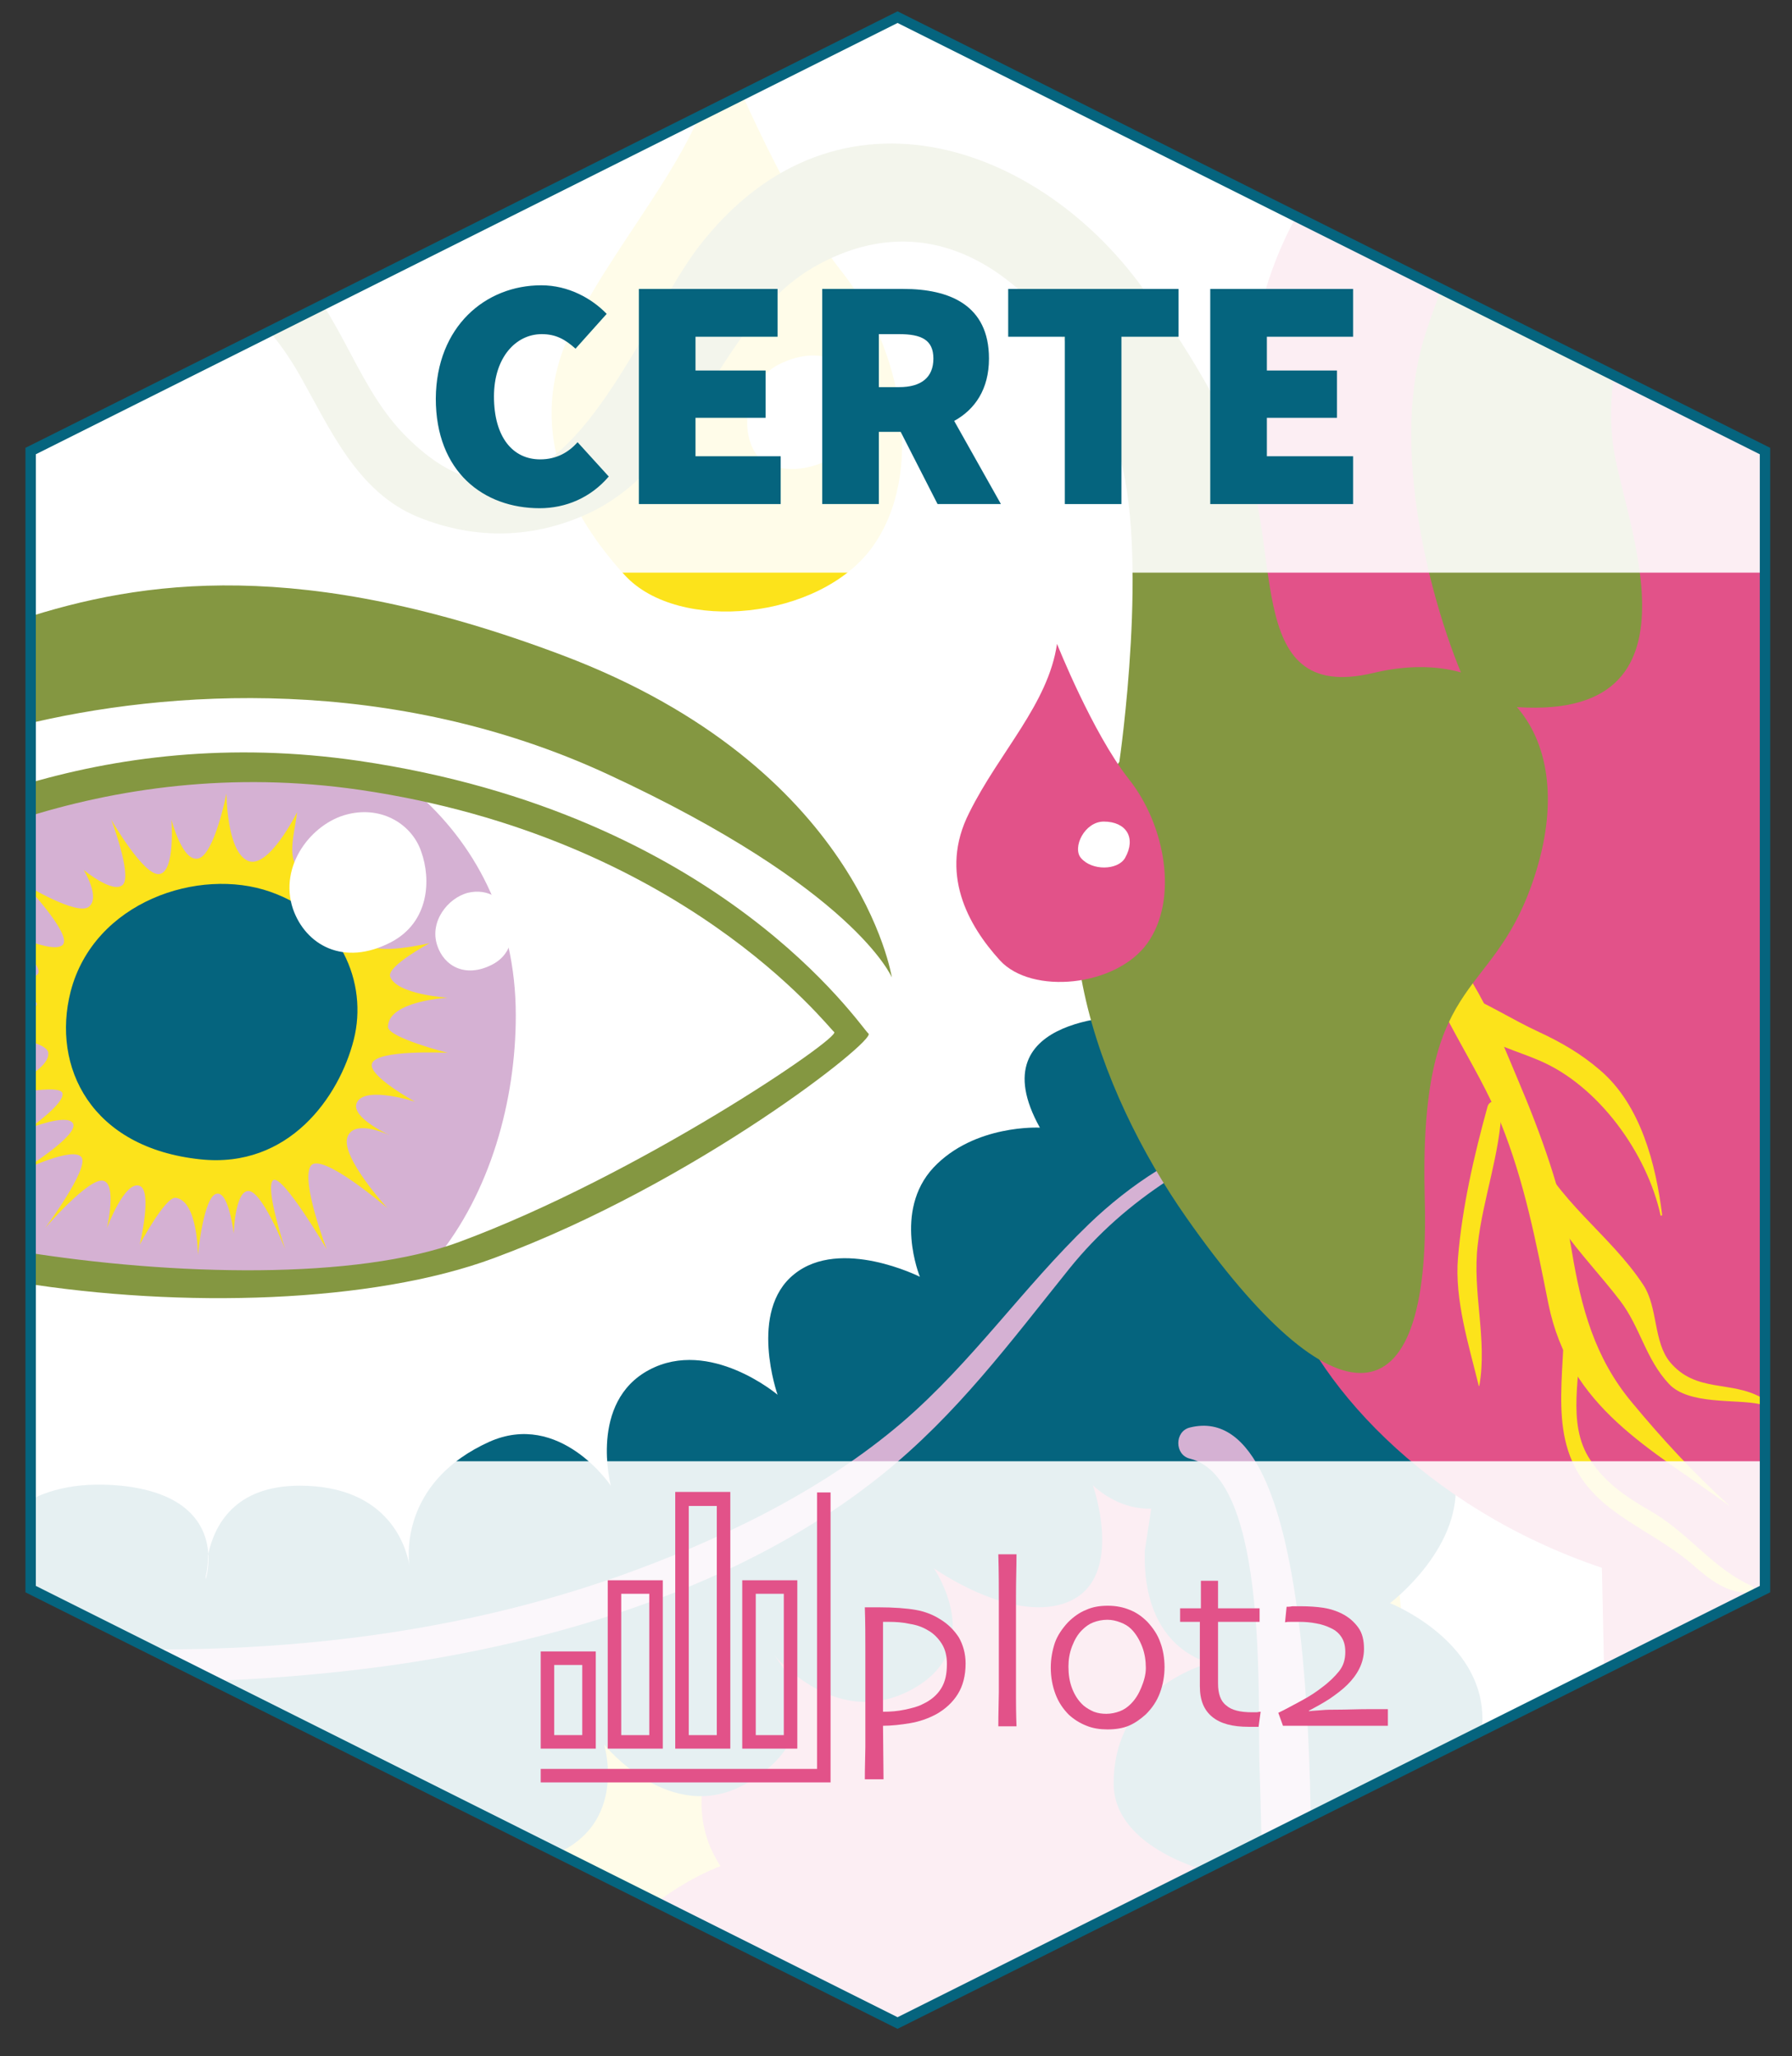 <?xml version="1.0" encoding="utf-8"?>
<!-- Generator: Adobe Illustrator 25.2.3, SVG Export Plug-In . SVG Version: 6.00 Build 0)  -->
<svg version="1.1" id="Layer_1" xmlns="http://www.w3.org/2000/svg" xmlns:xlink="http://www.w3.org/1999/xlink" x="0px" y="0px"
	 viewBox="0 0 345 395.7" style="enable-background:new 0 0 345 395.7;" xml:space="preserve">
<rect x="0" y="0" width="345" height="395.7" fill="#333333" stroke="none"/>
<style type="text/css">
	.st0{fill:#FFFFFF;}
	.st1{clip-path:url(#SVGID_4_);}
	.st2{clip-path:url(#SVGID_6_);fill:#E25289;}
	.st3{clip-path:url(#SVGID_8_);fill:#E25289;}
	.st4{clip-path:url(#SVGID_10_);fill:#FCE31B;}
	.st5{clip-path:url(#SVGID_12_);fill:#E25289;}
	.st6{clip-path:url(#SVGID_14_);fill:#05647E;}
	.st7{clip-path:url(#SVGID_16_);fill:#05647E;}
	.st8{clip-path:url(#SVGID_18_);fill:#D5B1D3;}
	.st9{clip-path:url(#SVGID_20_);fill:#FCE31B;}
	.st10{clip-path:url(#SVGID_22_);fill:#E25289;}
	.st11{clip-path:url(#SVGID_24_);fill:#FCE31B;}
	.st12{clip-path:url(#SVGID_26_);fill:#FFFFFF;}
	.st13{clip-path:url(#SVGID_28_);fill:#05647E;}
	.st14{clip-path:url(#SVGID_30_);fill:#FFFFFF;}
	.st15{clip-path:url(#SVGID_32_);fill:#FFFFFF;}
	.st16{clip-path:url(#SVGID_34_);fill:#FCE31B;}
	.st17{clip-path:url(#SVGID_36_);fill:#FCE31B;}
	.st18{clip-path:url(#SVGID_38_);fill:#FCE31B;}
	.st19{clip-path:url(#SVGID_40_);fill:#FCE31B;}
	.st20{clip-path:url(#SVGID_42_);fill:#FCE31B;}
	.st21{clip-path:url(#SVGID_44_);fill:#849741;}
	.st22{clip-path:url(#SVGID_46_);fill:#849741;}
	.st23{clip-path:url(#SVGID_48_);fill:#849741;}
	.st24{clip-path:url(#SVGID_50_);fill:#05647E;}
	.st25{clip-path:url(#SVGID_52_);fill:#05647E;}
	.st26{clip-path:url(#SVGID_54_);fill:#05647E;}
	.st27{clip-path:url(#SVGID_56_);fill:#D5B1D3;}
	.st28{clip-path:url(#SVGID_58_);fill:#D5B1D3;}
	.st29{clip-path:url(#SVGID_60_);fill:#849741;}
	.st30{clip-path:url(#SVGID_62_);fill:#E25289;}
	.st31{clip-path:url(#SVGID_64_);fill:#FFFFFF;}
	.st32{opacity:0.9;clip-path:url(#SVGID_66_);fill:#FFFFFF;enable-background:new    ;}
	.st33{opacity:0.9;clip-path:url(#SVGID_68_);fill:#FFFFFF;enable-background:new    ;}
	.st34{fill:none;stroke:#05647E;stroke-width:2;stroke-miterlimit:10;}
	.st35{fill:#05647E;}
	.st36{fill-rule:evenodd;clip-rule:evenodd;fill:#E25289;stroke:#E25289;stroke-miterlimit:10;}
	.st37{fill:#E25289;}
</style>
<g>
	<g>
		<polygon id="SVGID_1_" class="st0" points="172.8,3.3 339.8,86.8 339.8,305.8 172.8,389.3 5.9,305.8 5.9,86.8 		"/>
	</g>
	<g>
		<defs>
			<polygon id="SVGID_3_" points="172.8,3.3 339.8,86.8 339.8,305.8 172.8,389.3 5.9,305.8 5.9,86.8 			"/>
		</defs>
		<clipPath id="SVGID_4_">
			<use xlink:href="#SVGID_3_"  style="overflow:visible;"/>
		</clipPath>
		<g id="logo" class="st1">
			<g>
				<defs>
					<rect id="SVGID_5_" x="3.9" y="14.4" width="337.3" height="386"/>
				</defs>
				<clipPath id="SVGID_6_">
					<use xlink:href="#SVGID_5_"  style="overflow:visible;"/>
				</clipPath>
				<path class="st2" d="M306.1,19.6"/>
			</g>
			<g>
				<defs>
					<rect id="SVGID_7_" x="3.9" y="14.4" width="337.3" height="386"/>
				</defs>
				<clipPath id="SVGID_8_">
					<use xlink:href="#SVGID_7_"  style="overflow:visible;"/>
				</clipPath>
				<path class="st3" d="M306.1,19.6c0.7,3.3,5.8,3.2,6.6,0"/>
			</g>
			<g>
				<defs>
					<rect id="SVGID_9_" x="3.9" y="14.4" width="337.3" height="386"/>
				</defs>
				<clipPath id="SVGID_10_">
					<use xlink:href="#SVGID_9_"  style="overflow:visible;"/>
				</clipPath>
				<path class="st4" d="M254.3,271.6c-26.4-12.8-106.2,18.5-135.2,26.2C93.7,304.6,49.7,329.2,3.9,328v62.1h266.3
					C269.8,344.1,276.1,282.1,254.3,271.6"/>
			</g>
			<g>
				<defs>
					<rect id="SVGID_11_" x="3.9" y="14.4" width="337.3" height="386"/>
				</defs>
				<clipPath id="SVGID_12_">
					<use xlink:href="#SVGID_11_"  style="overflow:visible;"/>
				</clipPath>
				<path class="st5" d="M222.7,266.2c-35.1-20.8-96.2-3.3-73.9,52c0,0-22.3,22.3-10.1,40.9c-10.7,4.2-23.1,14-33.5,31.1h8.1h35.2
					h94.8C257.4,344.2,253.4,284.4,222.7,266.2"/>
			</g>
			<g>
				<defs>
					<rect id="SVGID_13_" x="3.9" y="14.4" width="337.3" height="386"/>
				</defs>
				<clipPath id="SVGID_14_">
					<use xlink:href="#SVGID_13_"  style="overflow:visible;"/>
				</clipPath>
				<path class="st6" d="M272.7,380.7c0,0,15.5-4.4,12.7-16.9s-12.7-16.2-12.7-16.2s14-4.8,12.6-18.8c-1.4-13.9-17.7-20.3-17.7-20.3
					s14.8-11.1,12.4-24.9c-2.3-13.8-17.8-14.7-17.8-14.7c5.3-6.9,20.2-9.5-6.1-35.1c-20.6-20-23.3-0.7-30.7,4.4
					c-7.4,5.1,0,27.5,0,27.5l-5,32.7C219.8,317.6,233,320,233,320s-18.6,4.4-18.6,23.2c0,12.7,18.9,17.1,18.9,17.1
					s-20.3,8-16.7,25.9c0.3,1.4,0.6,2.7,1.1,3.9h66.8C281,382.8,272.7,380.7,272.7,380.7"/>
			</g>
			<g>
				<defs>
					<rect id="SVGID_15_" x="3.9" y="14.4" width="337.3" height="386"/>
				</defs>
				<clipPath id="SVGID_16_">
					<use xlink:href="#SVGID_15_"  style="overflow:visible;"/>
				</clipPath>
				<path class="st7" d="M15.6,352c0,0,7.6,30.7,27.7,1.2c0,0,2.9,13.7,18.8,11.1c20.4-3.4,18.7-16.7,18.7-16.7s5.2,14,20.5,10.9
					c20.8-4.1,15-22.8,15-22.8s12.8,15.9,27.4,7.5c16.1-9.3,8-21.4,5.4-24.6c-0.4-0.5-0.7-0.8-0.7-0.8s0.3,0.3,0.7,0.8
					c2.7,3,13.4,13.5,26.3,6.6c15-8,4.4-23.4,4.4-23.4s15.6,11.1,26.2,6.3c10.6-4.8,4.4-22.3,4.4-22.3s12.9,13.4,27-5.9
					s0-34.3,0-34.3s20.8,6.6,27.9-12.4c7.2-19-21.1-56.5-47.1-37.7c0,0-30.3-0.6-18,21.5c0,0-12.6-0.7-20.5,7.7
					c-7.8,8.4-2.6,21-2.6,21s-15.3-7.7-24.2-0.5c-8.9,7.1-3.2,23.2-3.2,23.2s-13-11-24.7-4.8s-7.4,22.3-7.4,22.3s-9.8-14.6-23.5-8.4
					c-16,7.3-15.7,20.5-15.3,23.7c0.1,0.5,0.1,0.7,0.1,0.7s0-0.3-0.1-0.7c-0.5-3.1-3.7-15.3-21.1-15.3c-12.6,0-16.4,7.7-17.6,13.1
					c0.2,2.8-0.5,4.9-0.5,4.9s-0.1-2.1,0.5-4.9c-0.3-4.8-3.2-11.7-16.8-13.1C14.1,285,8,287.1,4,289.7v74.1
					C13,361.1,15.6,352,15.6,352"/>
			</g>
			<g>
				<defs>
					<rect id="SVGID_17_" x="3.9" y="14.4" width="337.3" height="386"/>
				</defs>
				<clipPath id="SVGID_18_">
					<use xlink:href="#SVGID_17_"  style="overflow:visible;"/>
				</clipPath>
				<path class="st8" d="M32.8,248.1c3.3,0.2,6.6,0.4,9.8,0.6c9.2,0.2,18.2-0.9,27.2-2.3c1.6-1,3.4-1.6,5.4-1.6c0.1,0,0.2,0,0.3,0
					c0.1,0,0.1,0,0.1,0c0.5-0.1,1.1-0.3,1.6-0.5c1.3-0.5,2.6-1,4-1.4c0.9-0.3,1.8-0.5,2.7-0.6c10.5-12.8,15.4-30.5,15.4-46.9
					c0-18.9-8.1-33.3-19.3-43c-13.1-2-26.3-4-39.6-3.8c-10.1,0.2-19.9,1.6-29.8,3.7c-2,0.4-4.4,0.7-6.8,1v91
					c2.9,0.1,5.7,0.3,8.5,0.8C19.2,246.4,25.9,247.6,32.8,248.1"/>
			</g>
			<g>
				<defs>
					<rect id="SVGID_19_" x="3.9" y="14.4" width="337.3" height="386"/>
				</defs>
				<clipPath id="SVGID_20_">
					<use xlink:href="#SVGID_19_"  style="overflow:visible;"/>
				</clipPath>
				<path class="st9" d="M12,210.3c0.7,1.9-6.3,6.8-6.3,6.8s7-2.8,8.3-1c1.6,2.2-9.8,9.2-9.8,9.2s9.9-4.8,11.5-2.6
					c1.5,2.2-7,13.6-7,13.6s8.3-9.6,11.1-9.1s0.8,9.1,0.8,9.1s3.4-9.2,6.3-8.1c2.5,1,0,11.3,0,11.3s4.9-9.2,6.9-9
					c4.3,0.5,4.3,11,4.3,11s1.1-11.6,3.7-11.8c2.3-0.3,3.2,7.7,3.2,7.7s0.2-7.7,2.6-8.2c2.7-0.6,7.3,11.2,7.3,11.2s-4-12-2.3-13.3
					c1.8-1.2,10.3,13.3,10.3,13.3s-5-13-3.1-16s14.8,8.1,14.8,8.1s-9.1-9.9-7.7-13.7c1.1-3.1,6.3-1.2,8.2-0.3c-2.1-1-7.8-4-6.3-6.5
					c1.8-3,11.1,0,11.1,0s-9-4.9-8.3-7.3c0.8-2.8,14.6-2.1,14.6-2.1s-11.5-2.9-11.5-5c0-5,11.5-5.6,11.5-5.6s-9.9-0.6-11.1-4.1
					c-0.6-2,7.6-6.4,7.6-6.4S72,184,71,181.5c-1.4-3.6,7.6-16.1,7.6-16.1s-7.7,8-11.7,6.6c-3.9-1.3,1.1-15.7,1.1-15.7
					s-6.5,13.1-9.8,11.3s-1.5-7.1-1-11.3c0,0-5.6,11.3-9.6,9.3s-4-12.9-4-12.9s-2.3,11.7-5.4,12.5c-3.1,0.8-5.2-7.5-5.2-7.5
					s0.8,10-2.3,10.5c-3,0.5-9.3-10.5-9.3-10.5s4,10.5,2.3,12.5c-1.8,2-7.6-2.8-7.6-2.8s3.3,5.3,1,7.1s-12.3-4.3-12.3-4.3
					s9.1,9.6,7.3,11.6c-1.1,1.2-5.2-0.1-8.1-1.3v1.6c1.8,1.9,3.7,4.1,3.4,5.1c-0.2,0.7-1.7,1.1-3.4,1.5v2.7c1.7,0.6,3.1,1.3,3.1,1.8
					c-0.1,0.7-1.4,1.5-3.1,2.2v4.6c2.9,0.6,5.3,1.5,5.3,2.7c0.1,1.8-2.4,3.7-5.3,5.3v2.2C7.9,209.6,11.6,209.3,12,210.3"/>
			</g>
			<g>
				<defs>
					<rect id="SVGID_21_" x="3.9" y="14.4" width="337.3" height="386"/>
				</defs>
				<clipPath id="SVGID_22_">
					<use xlink:href="#SVGID_21_"  style="overflow:visible;"/>
				</clipPath>
				<path class="st10" d="M237.3,19.2c4.2,7.6,7.9,15.3,12.2,22.6c-13.4,23.9-10.7,58.9-10.7,58.9c7.4,62.8,43,69.4,43,69.4
					c2.9,28.4-35,76.3-35,76.3c5.3,18.9,27.4,43.8,61.6,55.3c0.3,13.8,1.1,49.4,1.5,88.4h31.2V60.6C330.7,38.3,308.2,20.5,286,20"/>
			</g>
			<g>
				<defs>
					<rect id="SVGID_23_" x="3.9" y="14.4" width="337.3" height="386"/>
				</defs>
				<clipPath id="SVGID_24_">
					<use xlink:href="#SVGID_23_"  style="overflow:visible;"/>
				</clipPath>
				<path class="st11" d="M138.8,8.6c0,0,11.3,28.6,23.2,43.6s16.1,38.9,6,53s-37.4,16.7-47.7,5.5s-19.8-28.3-10-47.7
					C120.2,43.6,135.9,28.2,138.8,8.6"/>
			</g>
			<g>
				<defs>
					<rect id="SVGID_25_" x="3.9" y="14.4" width="337.3" height="386"/>
				</defs>
				<clipPath id="SVGID_26_">
					<use xlink:href="#SVGID_25_"  style="overflow:visible;"/>
				</clipPath>
				<path class="st12" d="M150,70.1c-7.8,3.9-7.8,16.6-2.2,19.2c7,3.2,17.4-2.1,17.9-8.6C166.4,70.1,158.9,65.7,150,70.1"/>
			</g>
			<g>
				<defs>
					<rect id="SVGID_27_" x="3.9" y="14.4" width="337.3" height="386"/>
				</defs>
				<clipPath id="SVGID_28_">
					<use xlink:href="#SVGID_27_"  style="overflow:visible;"/>
				</clipPath>
				<path class="st13" d="M52,171.6c-13.7-4.8-33.9,1.9-38.4,19.2c-3.7,14.5,3.9,30.1,25,32.3c17,1.8,26.7-12,29.5-23
					C70.9,189.1,65.5,176.3,52,171.6"/>
			</g>
			<g>
				<defs>
					<rect id="SVGID_29_" x="3.9" y="14.4" width="337.3" height="386"/>
				</defs>
				<clipPath id="SVGID_30_">
					<use xlink:href="#SVGID_29_"  style="overflow:visible;"/>
				</clipPath>
				<path class="st14" d="M66.9,156.7c-6.9,1.7-13.3,9.9-10.5,18.2c2.4,6.9,9.7,11.2,18.9,6.4c7.4-3.9,7.7-12.1,5.8-17.4
					C79.4,158.8,73.7,155,66.9,156.7"/>
			</g>
			<g>
				<defs>
					<rect id="SVGID_31_" x="3.9" y="14.4" width="337.3" height="386"/>
				</defs>
				<clipPath id="SVGID_32_">
					<use xlink:href="#SVGID_31_"  style="overflow:visible;"/>
				</clipPath>
				<path class="st15" d="M90.1,171.8c-3.9,1-7.5,5.6-5.9,10.2c1.3,3.9,5.4,6.3,10.6,3.6c4.2-2.2,4.3-6.8,3.3-9.7
					C97,173,93.9,170.9,90.1,171.8"/>
			</g>
			<g>
				<defs>
					<rect id="SVGID_33_" x="3.9" y="14.4" width="337.3" height="386"/>
				</defs>
				<clipPath id="SVGID_34_">
					<use xlink:href="#SVGID_33_"  style="overflow:visible;"/>
				</clipPath>
				<path class="st16" d="M332.8,289.6c-6.7-6.1-12.8-12.7-18.6-19.7c-7.2-8.6-9.8-18.3-11.6-29.2c-1.9-11.4-5.9-22.4-10.4-33
					c-3.9-9.2-8.3-21-16.1-27.6c-1.5-1.3-3.6,0.2-3.1,2c2.9,11.8,11.3,22.5,15.9,33.9c4.6,11.4,6.8,22.9,9.2,34.9
					c4.1,20.1,19.5,27.7,34.6,38.7C332.8,289.8,332.9,289.7,332.8,289.6"/>
			</g>
			<g>
				<defs>
					<rect id="SVGID_35_" x="3.9" y="14.4" width="337.3" height="386"/>
				</defs>
				<clipPath id="SVGID_36_">
					<use xlink:href="#SVGID_35_"  style="overflow:visible;"/>
				</clipPath>
				<path class="st17" d="M320,233.8c-1.2-9.7-4.1-21.2-12-27.9c-3.6-3.1-7.4-5.3-11.7-7.3c-5.2-2.4-10.1-5.6-15.4-7.7
					c-1.8-0.7-3.4,1-2.4,2.7c3.5,6.1,11.9,7.9,17.9,10.5c11.3,4.8,20.7,17.8,23.3,29.8C319.7,234,320,233.9,320,233.8"/>
			</g>
			<g>
				<defs>
					<rect id="SVGID_37_" x="3.9" y="14.4" width="337.3" height="386"/>
				</defs>
				<clipPath id="SVGID_38_">
					<use xlink:href="#SVGID_37_"  style="overflow:visible;"/>
				</clipPath>
				<path class="st18" d="M294.5,220c0.4,12.5,10.3,21,17.4,30.3c3.9,5.1,4.9,11.2,9.4,16c3.8,4.1,12.9,2.9,17.5,3.9
					c0.7,0.2,1.1-0.9,0.4-1.2c-5.9-3.4-12.7-0.9-17.7-6.9c-3.2-3.9-2.3-10.5-5.1-14.8c-6.5-9.9-16.8-16.2-21.5-27.4
					C294.8,219.7,294.5,219.8,294.5,220"/>
			</g>
			<g>
				<defs>
					<rect id="SVGID_39_" x="3.9" y="14.4" width="337.3" height="386"/>
				</defs>
				<clipPath id="SVGID_40_">
					<use xlink:href="#SVGID_39_"  style="overflow:visible;"/>
				</clipPath>
				<path class="st19" d="M301.1,256.5c-0.5,13.4-2.9,24.7,9,33.8c5.2,4,11,6.6,16,11c3.2,2.8,6.6,5.4,10.9,5.2c0.7,0,0.9-1,0.3-1.3
					c-7.2-3.1-12.1-10-19-14.1c-4.8-2.8-9-5.4-12.1-10.1c-4.8-7.1-1.7-16.8-2-24.7C304.1,254.3,301.2,254.6,301.1,256.5"/>
			</g>
			<g>
				<defs>
					<rect id="SVGID_41_" x="3.9" y="14.4" width="337.3" height="386"/>
				</defs>
				<clipPath id="SVGID_42_">
					<use xlink:href="#SVGID_41_"  style="overflow:visible;"/>
				</clipPath>
				<path class="st20" d="M284.8,266.7c1.6-9-1.4-18-0.3-27.2c1-8.9,4.3-17.4,4.6-26.4c0.1-1.6-2.3-1.6-2.7-0.2
					c-2.6,9.4-4.9,19.4-5.7,29.1c-0.7,8.1,2.1,16.9,4,24.7C284.7,266.7,284.8,266.7,284.8,266.7"/>
			</g>
			<g>
				<defs>
					<rect id="SVGID_43_" x="3.9" y="14.4" width="337.3" height="386"/>
				</defs>
				<clipPath id="SVGID_44_">
					<use xlink:href="#SVGID_43_"  style="overflow:visible;"/>
				</clipPath>
				<path class="st21" d="M341.1-22.3c-2.5,1.9-8,5.9-11.4,9C309.1,5.4,286.8,26.4,274.5,64c-9.5,29.1,8,70.8,9.8,71.1
					c46.3,8.2,29.3-32.1,26.5-47.9c-4.1-23.4,12.6-52.7,30.3-72.9v-33.7L341.1-22.3z"/>
			</g>
			<g>
				<defs>
					<rect id="SVGID_45_" x="3.9" y="14.4" width="337.3" height="386"/>
				</defs>
				<clipPath id="SVGID_46_">
					<use xlink:href="#SVGID_45_"  style="overflow:visible;"/>
				</clipPath>
				<path class="st22" d="M116.8,148.9c47.8,22.1,54.9,39.2,54.9,39.2s-6.2-40.4-63.4-62c-50.3-19-81-14.5-104.3-6.9v20.4
					C32.3,132.6,75.6,129.9,116.8,148.9"/>
			</g>
			<g>
				<defs>
					<rect id="SVGID_47_" x="3.9" y="14.4" width="337.3" height="386"/>
				</defs>
				<clipPath id="SVGID_48_">
					<use xlink:href="#SVGID_47_"  style="overflow:visible;"/>
				</clipPath>
				<path class="st23" d="M95.1,242.1c38.9-14.4,73.7-42,72.1-43.2c-1.5-1.2-28.3-42.3-98.2-52.5c-24.8-3.6-46.6-0.8-65.1,4.8v6.4
					c18.4-5.9,40.6-9.2,65.4-5.6c62.1,9.1,90,45.6,91.3,46.6c1.3,1.1-37.6,27.6-72.2,40.4c-19.7,7.3-54.9,6.6-84.6,1.8v6
					C35,251.8,71.7,250.8,95.1,242.1"/>
			</g>
			<g>
				<defs>
					<rect id="SVGID_49_" x="3.9" y="14.4" width="337.3" height="386"/>
				</defs>
				<clipPath id="SVGID_50_">
					<use xlink:href="#SVGID_49_"  style="overflow:visible;"/>
				</clipPath>
				<path class="st24" d="M39.5,303.7c0,0,0.7-2.1,0.5-4.9C39.4,301.6,39.5,303.7,39.5,303.7"/>
			</g>
			<g>
				<defs>
					<rect id="SVGID_51_" x="3.9" y="14.4" width="337.3" height="386"/>
				</defs>
				<clipPath id="SVGID_52_">
					<use xlink:href="#SVGID_51_"  style="overflow:visible;"/>
				</clipPath>
				<path class="st25" d="M149.1,318.6c-0.4-0.5-0.7-0.8-0.7-0.8S148.6,318.1,149.1,318.6"/>
			</g>
			<g>
				<defs>
					<rect id="SVGID_53_" x="3.9" y="14.4" width="337.3" height="386"/>
				</defs>
				<clipPath id="SVGID_54_">
					<use xlink:href="#SVGID_53_"  style="overflow:visible;"/>
				</clipPath>
				<path class="st26" d="M78.8,301.1c0,0.5,0.1,0.7,0.1,0.7S78.9,301.6,78.8,301.1"/>
			</g>
			<g>
				<defs>
					<rect id="SVGID_55_" x="3.9" y="14.4" width="337.3" height="386"/>
				</defs>
				<clipPath id="SVGID_56_">
					<use xlink:href="#SVGID_55_"  style="overflow:visible;"/>
				</clipPath>
				<path class="st27" d="M73.6,320.7c33.4-4.5,69.7-15.5,96.3-37c14.4-11.6,24.5-25.3,36-39.6c5.4-6.7,11.8-12.3,19-17
					c14.7-9.7,24.9-2.6,35.4,8.3c1.7,1.8,4.1-0.5,3.2-2.5c-12.3-26.1-38.6-12-53.8,2.6c-12.7,12.2-22.5,26.6-36,38.2
					c-15.8,13.5-35.4,22.8-54.8,29.7c-36.7,12.9-76.2,15.9-114.9,13v6.5C27.1,324.4,50.4,323.8,73.6,320.7"/>
			</g>
			<g>
				<defs>
					<rect id="SVGID_57_" x="3.9" y="14.4" width="337.3" height="386"/>
				</defs>
				<clipPath id="SVGID_58_">
					<use xlink:href="#SVGID_57_"  style="overflow:visible;"/>
				</clipPath>
				<path class="st28" d="M229.1,274.7c-3,0.7-3,5.3,0,6c15.4,3.8,12.9,48.2,13.4,59.9c0.6,16.5,0.6,33,0.4,49.5h8.9
					C253.4,347.2,253.7,268.6,229.1,274.7"/>
			</g>
			<g>
				<defs>
					<rect id="SVGID_59_" x="3.9" y="14.4" width="337.3" height="386"/>
				</defs>
				<clipPath id="SVGID_60_">
					<use xlink:href="#SVGID_59_"  style="overflow:visible;"/>
				</clipPath>
				<path class="st29" d="M57.7,72.2c5.8,10.2,11,22.5,22.8,27.3c11.1,4.5,22.6,4.2,33.4-1c20.4-10,24.5-37,43.3-47.4
					c24.2-13.4,45.1,4.2,56.1,29.4c0.5,1.9,1.1,3.8,1.8,5.8c6.4,19.4,0.4,60.3,0.4,60.3c-18.3,25.9-4,63.6,12.9,87.7
					c28.4,40.5,47.1,40.4,45.9-3.5c-1.2-43.7,12.5-37.6,20.6-60.6c10-28.1-5.3-46.7-30.5-40.7c-26.1,6.2-16.5-25.8-26.2-44.6
					c-6.7-13-12.1-21.6-16.3-26.7c-19.6-29.9-60.6-45.5-87.4-10.7c-12.8,16.7-28.7,64.9-56.8,36c-10-10.4-12.4-25.4-24.3-34.8
					c-10.8-8.5-27.8-9.2-39.9-3.5C10.1,46.8,7,48.7,4,50.8v23.1C22.3,56.3,41.3,43.5,57.7,72.2"/>
			</g>
			<g>
				<defs>
					<rect id="SVGID_61_" x="3.9" y="14.4" width="337.3" height="386"/>
				</defs>
				<clipPath id="SVGID_62_">
					<use xlink:href="#SVGID_61_"  style="overflow:visible;"/>
				</clipPath>
				<path class="st30" d="M203.5,123.9c0,0,6.8,17.1,13.8,26c7.1,8.9,9.6,23.2,3.6,31.6c-6,8.4-22.3,10-28.4,3.3
					c-6.1-6.7-11.8-16.8-5.9-28.4C192.4,144.7,201.8,135.5,203.5,123.9"/>
			</g>
			<g>
				<defs>
					<rect id="SVGID_63_" x="3.9" y="14.4" width="337.3" height="386"/>
				</defs>
				<clipPath id="SVGID_64_">
					<use xlink:href="#SVGID_63_"  style="overflow:visible;"/>
				</clipPath>
				<path class="st31" d="M212.5,158.1c-3.7,0-6.1,5-4.4,7c2.1,2.5,7.1,2.4,8.5,0C218.8,161.2,216.8,158.1,212.5,158.1"/>
			</g>
		</g>
	</g>
	<g>
		<defs>
			<polygon id="SVGID_65_" points="172.8,3.3 339.8,86.8 339.8,305.8 172.8,389.3 5.9,305.8 5.9,86.8 			"/>
		</defs>
		<clipPath id="SVGID_66_">
			<use xlink:href="#SVGID_65_"  style="overflow:visible;"/>
		</clipPath>
		<rect id="lower_opac" x="-0.6" y="281.2" class="st32" width="356" height="124.3"/>
	</g>
	<g>
		<defs>
			<polygon id="SVGID_67_" points="172.8,3.3 339.8,86.8 339.8,305.8 172.8,389.3 5.9,305.8 5.9,86.8 			"/>
		</defs>
		<clipPath id="SVGID_68_">
			<use xlink:href="#SVGID_67_"  style="overflow:visible;"/>
		</clipPath>
		<rect id="upper_opac" x="-4.3" y="-14.1" class="st33" width="356" height="124.3"/>
	</g>
	<g>
		<polygon id="SVGID_2_" class="st34" points="172.8,3.3 339.8,86.8 339.8,305.8 172.8,389.3 5.9,305.8 5.9,86.8 		"/>
	</g>
</g>
<g id="Certe">
	<path class="st35" d="M104.2,54.9c5.2,0,9.7,2.5,12.6,5.5l-6,6.7c-2-1.8-3.8-2.8-6.5-2.8c-5,0-9.2,4.5-9.2,12
		c0,7.8,3.6,12.1,8.9,12.1c3.2,0,5.5-1.4,7.2-3.3l6,6.6c-3.5,4.1-8.3,6.1-13.3,6.1c-10.8,0-20-7-20-21.1
		C84,62.8,93.5,54.9,104.2,54.9"/>
	<polygon class="st35" points="123,55.6 149.7,55.6 149.7,64.8 133.9,64.8 133.9,71.3 147.4,71.3 147.4,80.4 133.9,80.4 133.9,87.8 
		150.3,87.8 150.3,97 123,97 	"/>
	<path class="st35" d="M180.5,97l-7.1-13.9h-4.2V97h-10.9V55.6h15.6c8.9,0,16.5,3.1,16.5,13.4c0,5.9-2.7,9.8-6.7,12l9,16H180.5z
		 M169.2,74.5h3.9c4.3,0,6.6-1.9,6.6-5.5s-2.3-4.7-6.6-4.7h-3.9V74.5z"/>
	<polygon class="st35" points="205,64.8 194.1,64.8 194.1,55.6 226.9,55.6 226.9,64.8 215.9,64.8 215.9,97 205,97 	"/>
	<polygon class="st35" points="233,55.6 260.5,55.6 260.5,64.8 243.9,64.8 243.9,71.3 257.4,71.3 257.4,80.4 243.9,80.4 243.9,87.8 
		260.5,87.8 260.5,97 233,97 	"/>
</g>
<polygon class="st36" points="157.8,287.7 159.4,287.7 159.4,342.5 104.6,342.5 104.6,340.9 157.8,340.9 "/>
<path class="st36" d="M151.4,334.4H145v-28.2h6.4V334.4z M153,336v-31.4h-9.6V336H153z"/>
<path class="st36" d="M138.5,334.4h-6.4v-45.1h6.4V334.4z M140.1,336v-48.4h-9.6V336H140.1z"/>
<path class="st36" d="M125.5,334.4h-6.4v-28.2h6.4V334.4z M127.1,336v-31.4h-9.6V336H127.1z"/>
<path class="st36" d="M112.6,334.4h-6.4v-14.5h6.4V334.4z M114.2,318.3h-9.6V336h9.6V318.3z"/>
<g>
	<path class="st37" d="M185.9,320.1c0,2.3-0.5,4.3-1.5,5.9c-1,1.6-2.4,2.9-4.2,3.9c-1.5,0.8-3.2,1.4-5,1.7s-3.6,0.5-5.2,0.5
		l0.1,10.3h-3.6c0-0.3,0-2.3,0.1-6.2c0-3.9,0-7.8,0-11.7c0-2,0-4.2,0-6.8c0-2.6,0-5.4-0.1-8.4c0.5,0,1,0,1.4,0c0.5,0,0.8,0,1.1,0
		c3.1,0,5.6,0.2,7.3,0.5s3.3,0.9,4.7,1.8c1.5,0.9,2.7,2.1,3.6,3.5C185.4,316.5,185.9,318.2,185.9,320.1z M182.3,320.2
		c0-1.5-0.3-2.8-1-3.9c-0.7-1.1-1.6-2-2.7-2.6c-1-0.6-2.1-1-3.4-1.2c-1.3-0.3-2.7-0.4-4.2-0.4c-0.2,0-0.3,0-0.5,0s-0.3,0-0.5,0
		c0,0.3,0,1.1,0,2.7c0,1.5,0,4.1,0,7.9c0,0.8,0,1.9,0,3.3c0,1.4,0,2.5,0,3.4c1.4,0,2.8-0.1,4.2-0.4s2.6-0.6,3.5-1.1
		c1.5-0.7,2.7-1.7,3.5-3S182.3,322.1,182.3,320.2z"/>
	<path class="st37" d="M195.7,332.2h-3.5c0-0.2,0-2.4,0.1-6.6c0-4.2,0-7.7,0-10.5c0-1.8,0-4,0-6.8c0-2.7,0-5.8-0.1-9.2h3.5
		c0,2.3-0.1,5-0.1,8c0,3,0,5.6,0,7.7c0,4.5,0,8.5,0,11.9S195.7,332,195.7,332.2z"/>
	<path class="st37" d="M224.2,320.8c0,1.7-0.3,3.4-0.9,5c-0.6,1.6-1.5,2.9-2.7,4.1c-1,0.9-2.1,1.7-3.3,2.2c-1.2,0.5-2.6,0.7-4.1,0.7
		c-1.4,0-2.8-0.2-4-0.7c-1.3-0.5-2.4-1.2-3.4-2.1c-1.1-1.1-2-2.4-2.6-4c-0.6-1.6-0.9-3.3-0.9-5.1c0-1.7,0.3-3.3,0.8-4.8
		c0.5-1.4,1.4-2.7,2.5-3.9c1-1,2.2-1.9,3.5-2.4c1.3-0.6,2.7-0.8,4.2-0.8c1.6,0,3,0.3,4.2,0.8c1.3,0.5,2.4,1.3,3.4,2.3
		c1.1,1.2,2,2.5,2.5,4C223.9,317.4,224.2,319.1,224.2,320.8z M220.6,321c0-1.4-0.2-2.8-0.7-4.1c-0.5-1.3-1.2-2.5-2.1-3.4
		c-0.6-0.6-1.3-1-2.1-1.3c-0.8-0.3-1.6-0.5-2.5-0.5c-1,0-1.9,0.2-2.7,0.5s-1.5,0.8-2.2,1.5c-0.8,0.8-1.4,1.8-1.9,3.1
		c-0.5,1.3-0.7,2.6-0.7,3.9c0,1.5,0.2,2.9,0.7,4.2c0.5,1.3,1.2,2.4,2.2,3.3c0.6,0.5,1.3,0.9,2,1.2c0.8,0.3,1.6,0.4,2.4,0.4
		c0.9,0,1.8-0.2,2.6-0.5c0.8-0.3,1.5-0.8,2.1-1.4c0.9-0.9,1.5-1.9,2-3.1S220.6,322.3,220.6,321z"/>
	<path class="st37" d="M242.7,329.4l-0.4,2.9c-0.1,0-0.4,0-0.8,0c-0.4,0-0.8,0-1.1,0c-3.1,0-5.4-0.6-7-1.9c-1.6-1.3-2.4-3.2-2.4-5.9
		c0-1.7,0-3.4,0-5.3c0-1.9,0-4.3,0-7.1h-3.8v-2.6h4v-5.3h3.3v5.3h8v2.6h-8c0,0.3,0,1.2,0,2.8c0,1.6,0,2.7,0,3.5c0,0.6,0,1.4,0,2.3
		s0,2,0,3.3c0,1.9,0.5,3.4,1.6,4.2c1,0.9,2.7,1.3,4.9,1.3c0.3,0,0.6,0,1,0C242.4,329.4,242.6,329.4,242.7,329.4z"/>
	<path class="st37" d="M267.3,332.1c-0.2,0-1.6,0-4.2,0c-2.6,0-4.5,0-5.8,0c-1.8,0-3.9,0-6.4,0c-2.5,0-3.8,0-3.9,0l-0.9-2.5
		c1.3-0.6,2.7-1.4,4.4-2.3c1.7-0.9,3-1.8,3.9-2.5c1.5-1.1,2.6-2.2,3.4-3.2c0.8-1,1.2-2.2,1.2-3.7c0-1.1-0.2-2-0.7-2.8
		c-0.5-0.8-1.2-1.4-2.1-1.8c-0.8-0.4-1.7-0.7-2.8-0.9c-1-0.2-2.1-0.3-3.3-0.3c-0.4,0-0.9,0-1.4,0c-0.5,0-1,0-1.3,0.1l0.3-3
		c0.3,0,0.6,0,1.1-0.1c0.5,0,1,0,1.6,0c1.6,0,3.1,0.1,4.4,0.3s2.5,0.6,3.5,1.1c1.4,0.7,2.4,1.6,3.2,2.7c0.8,1.1,1.1,2.5,1.1,4.1
		c0,1.3-0.3,2.6-0.9,3.8s-1.4,2.2-2.3,3.1c-0.9,0.9-2.1,1.8-3.4,2.7c-1.4,0.9-2.7,1.6-4,2.3l0,0.1c0.6-0.1,1.4-0.1,2.4-0.2
		c1-0.1,1.9-0.1,2.9-0.1c1.9,0,4-0.1,6.2-0.1c2.3,0,3.5,0,3.7,0V332.1z"/>
</g>
</svg>
